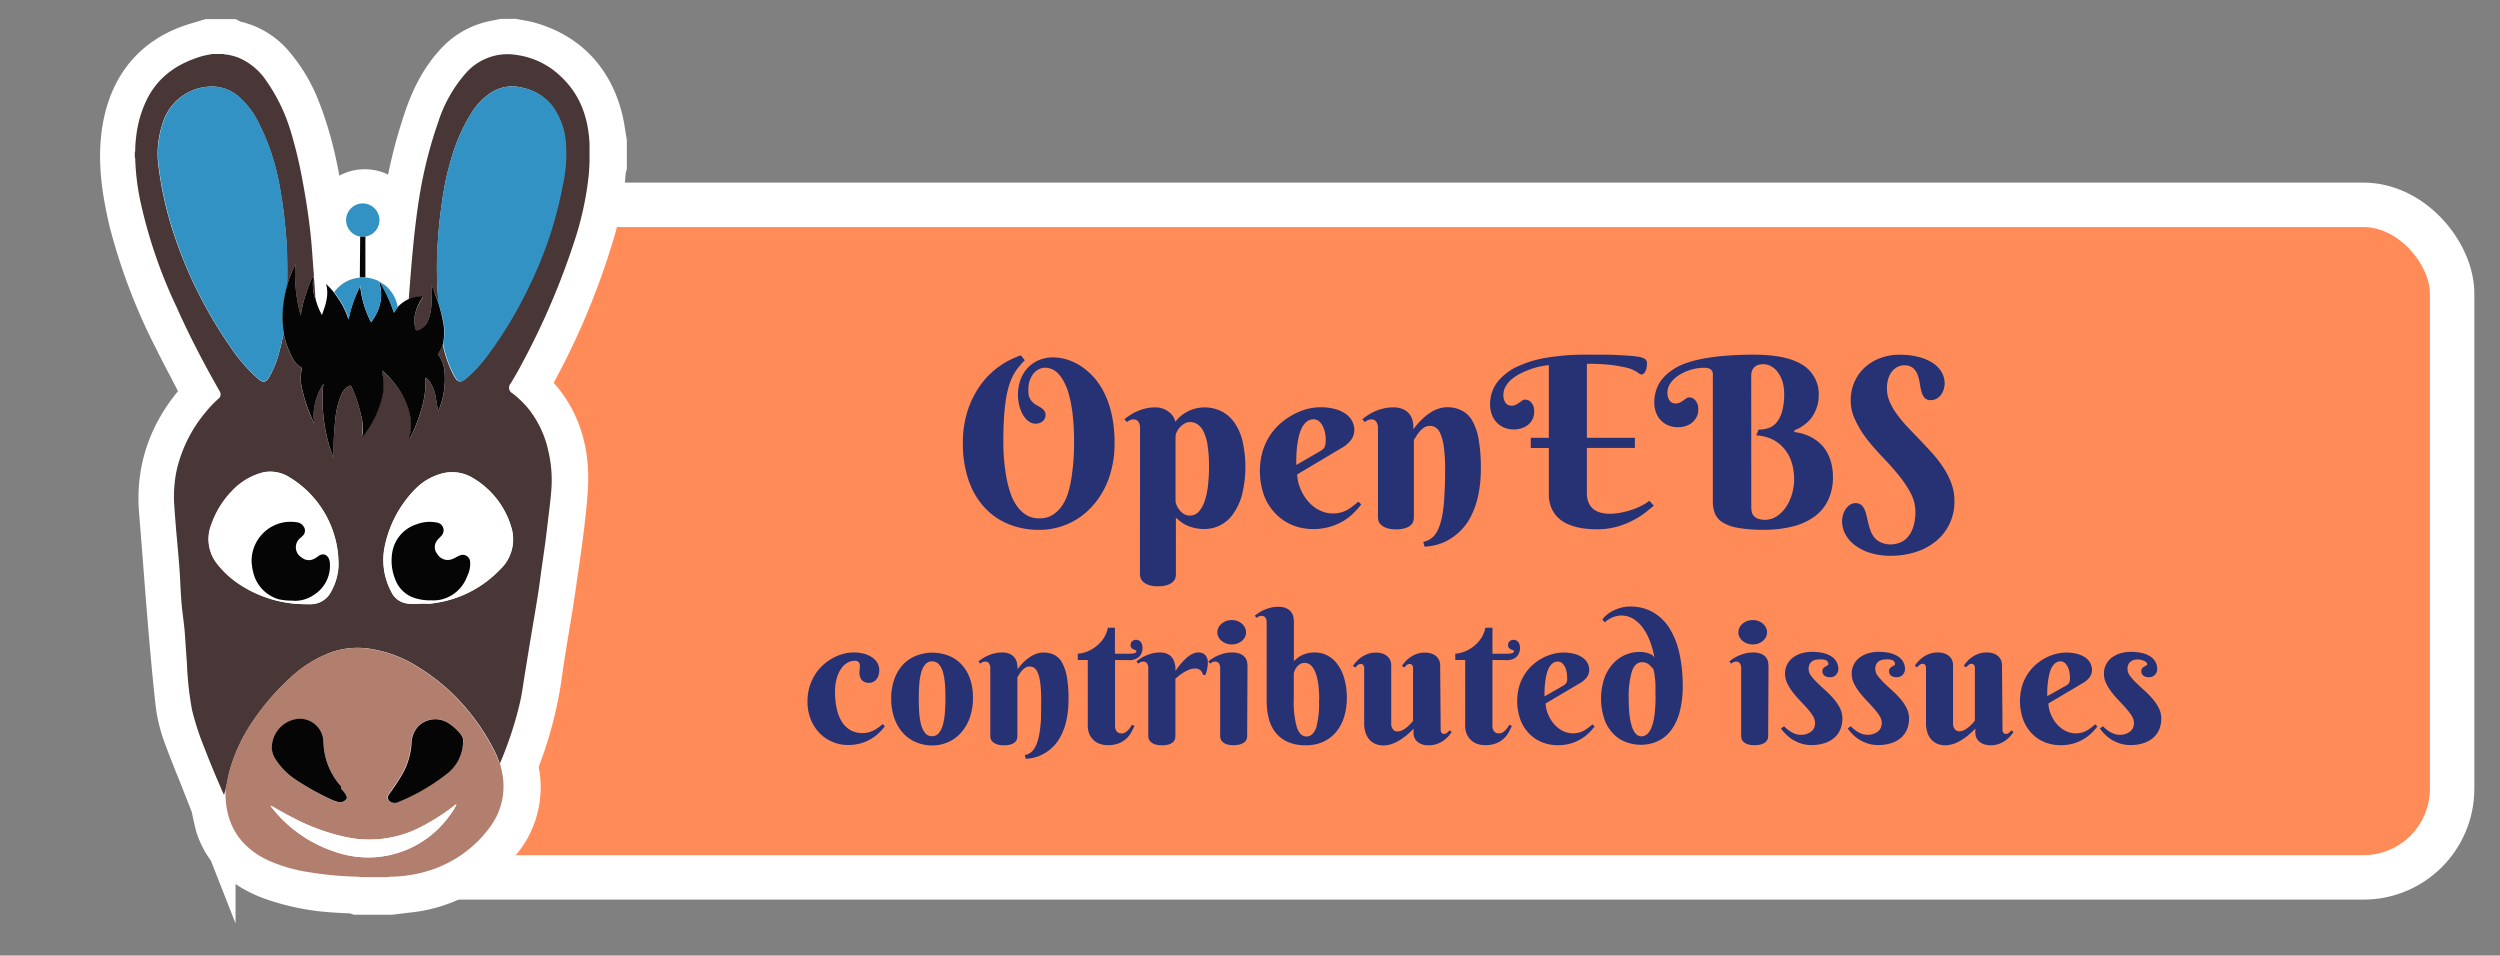 <svg id="Layer_1" data-name="Layer 1" xmlns="http://www.w3.org/2000/svg" xmlns:xlink="http://www.w3.org/1999/xlink" viewBox="0 0 450 172"><rect x="0" y="0" width="450" height="172" fill="#808080" stroke="none"/><defs><style>.cls-1{fill:#ff8c58;stroke-width:8px;}.cls-1,.cls-3{stroke:#fff;stroke-miterlimit:10;}.cls-2{fill:#273274;}.cls-10,.cls-3{fill:#fff;}.cls-3{stroke-width:13px;}.cls-4{fill:#493636;}.cls-5{fill:#b27f6f;}.cls-6{fill:#b18070;}.cls-7{fill:url(#radial-gradient);}.cls-8{fill:url(#radial-gradient-2);}.cls-9{fill:#050505;}.cls-11{fill:url(#radial-gradient-3);}.cls-12{fill:url(#radial-gradient-4);}.cls-13{fill:url(#radial-gradient-5);}.cls-14{fill:#4b3838;}</style><radialGradient id="radial-gradient" cx="40.09" cy="41.79" r="20.53" gradientTransform="translate(0 0.41)" gradientUnits="userSpaceOnUse"><stop offset="0" stop-color="#3192c3"/><stop offset="1" stop-color="#3192c3"/></radialGradient><radialGradient id="radial-gradient-2" cx="90.28" cy="41.78" r="20.53" xlink:href="#radial-gradient"/><radialGradient id="radial-gradient-3" cx="64.37" cy="53.66" r="4.15" xlink:href="#radial-gradient"/><radialGradient id="radial-gradient-4" cx="65.39" cy="39.32" r="2.96" xlink:href="#radial-gradient"/><radialGradient id="radial-gradient-5" cx="69.99" cy="53.22" r="2.28" xlink:href="#radial-gradient"/></defs><title>mule hacktober</title><rect class="cls-1" x="52.17" y="36.87" width="389.21" height="121.06" rx="15.96" ry="15.96"/><path class="cls-2" d="M185.11,70.44a2.73,2.73,0,0,0,.23,1.2,2.7,2.7,0,0,0,.57.79,3.32,3.32,0,0,0,.74.53,8.53,8.53,0,0,1,.74.44,2.46,2.46,0,0,1,.57.52,1.18,1.18,0,0,1,.23.75,1.38,1.38,0,0,1-.54,1.18,2,2,0,0,1-1.25.41,2.07,2.07,0,0,1-1.24-.42,3.74,3.74,0,0,1-1-1.13,6.46,6.46,0,0,1-.68-1.68,8.15,8.15,0,0,1-.25-2,7.8,7.8,0,0,1,.42-2.55,6.32,6.32,0,0,1,1.23-2.14,5.84,5.84,0,0,1,2-1.47,6.6,6.6,0,0,1,2.74-.54,8.5,8.5,0,0,1,2.27.34,9.63,9.63,0,0,1,2.45,1.09,11.92,11.92,0,0,1,2.35,1.93,12.43,12.43,0,0,1,2,2.89,16.85,16.85,0,0,1,1.41,4,22.69,22.69,0,0,1,.52,5.1,18.65,18.65,0,0,1-1.09,6.59,15,15,0,0,1-3,4.94,12.72,12.72,0,0,1-4.32,3.1,12.9,12.9,0,0,1-5.21,1.07,14.62,14.62,0,0,1-5.21-.94,12,12,0,0,1-4.36-2.86,13.82,13.82,0,0,1-3-4.89,19.94,19.94,0,0,1-1.11-7,18.33,18.33,0,0,1,.84-5.72,16.81,16.81,0,0,1,2.27-4.58,14.44,14.44,0,0,1,3.32-3.36,15,15,0,0,1,4-2.07l.71.89A15.6,15.6,0,0,0,183.42,66a9.14,9.14,0,0,0-1,1.47,11.53,11.53,0,0,0-.78,1.89,17.06,17.06,0,0,0-.57,2.52q-.23,1.45-.35,3.34t-.12,4.37A37.14,37.14,0,0,0,181,85a20.25,20.25,0,0,0,.9,3.8,9,9,0,0,0,1.25,2.43,5.84,5.84,0,0,0,1.41,1.36,4,4,0,0,0,1.37.59,6,6,0,0,0,1.17.13,5.84,5.84,0,0,0,1.16-.13,4,4,0,0,0,1.35-.59A5.8,5.8,0,0,0,191,91.27a8.77,8.77,0,0,0,1.22-2.43A21,21,0,0,0,193,85a38.26,38.26,0,0,0,.33-5.47,41.73,41.73,0,0,0-.25-4.89,24.85,24.85,0,0,0-.66-3.56,10.88,10.88,0,0,0-.94-2.42,6.49,6.49,0,0,0-1.1-1.5,3.35,3.35,0,0,0-1.15-.76,3.13,3.13,0,0,0-1.05-.21,2.51,2.51,0,0,0-1.33.35,3.09,3.09,0,0,0-1,.95,4.58,4.58,0,0,0-.6,1.35A5.85,5.85,0,0,0,185.11,70.44Z"/><path class="cls-2" d="M205.21,77a1.93,1.93,0,0,0-.28-1.05,1,1,0,0,0-.95-.45,1.35,1.35,0,0,0-.6.13,3.26,3.26,0,0,0-.54.35l-.44-.52a11.64,11.64,0,0,1,1.07-.78,8.3,8.3,0,0,1,1.28-.68,9.23,9.23,0,0,1,1.48-.48,7.22,7.22,0,0,1,1.67-.19,4,4,0,0,1,1.6.29,4.08,4.08,0,0,1,1.11.7,3,3,0,0,1,.68.85,2.49,2.49,0,0,1,.27.76,5.7,5.7,0,0,1,1-1.06,6.61,6.61,0,0,1,1.25-.82,6.73,6.73,0,0,1,1.44-.53,6.88,6.88,0,0,1,4.59.5,6.42,6.42,0,0,1,2.32,2,10.05,10.05,0,0,1,1.49,3.35,21.07,21.07,0,0,1-.11,9.79,10.8,10.8,0,0,1-1.67,3.48,6.24,6.24,0,0,1-5.05,2.58,7.9,7.9,0,0,1-2-.23,6.93,6.93,0,0,1-1.49-.56,6.28,6.28,0,0,1-1-.68q-.42-.34-.67-.57v10.15a3,3,0,0,1-.08.64,1.54,1.54,0,0,1-.41.72,2.6,2.6,0,0,1-1,.59,4.87,4.87,0,0,1-1.74.25,4.72,4.72,0,0,1-1.74-.26,2.66,2.66,0,0,1-1-.62,1.63,1.63,0,0,1-.42-.73,2.79,2.79,0,0,1-.08-.59Zm6.39,13.25a2.11,2.11,0,0,0,.15.58,3.42,3.42,0,0,0,.46.85,3.3,3.3,0,0,0,.8.78,2.16,2.16,0,0,0,2.76-.35,5.32,5.32,0,0,0,1.06-1.89,13.16,13.16,0,0,0,.6-2.79,29.1,29.1,0,0,0,.19-3.4,25,25,0,0,0-.24-3.77,8.93,8.93,0,0,0-.7-2.49,3.37,3.37,0,0,0-1.09-1.37,2.5,2.5,0,0,0-1.43-.43,1.83,1.83,0,0,0-.92.26,3.5,3.5,0,0,0-.82.64,3.34,3.34,0,0,0-.59.86,2.11,2.11,0,0,0-.23.92Z"/><path class="cls-2" d="M233.5,85.39a5.9,5.9,0,0,0,.2,1.45,8.6,8.6,0,0,0,.57,1.57,8.29,8.29,0,0,0,.93,1.51,7.1,7.1,0,0,0,1.27,1.28,6.07,6.07,0,0,0,1.59.89,5.35,5.35,0,0,0,1.92.33,5.22,5.22,0,0,0,1.35-.17,5.33,5.33,0,0,0,1.17-.46,7.65,7.65,0,0,0,1-.68q.5-.38,1-.82l.52.5a14.21,14.21,0,0,1-1.23,1.42A10.05,10.05,0,0,1,242,93.66a10.43,10.43,0,0,1-2.48,1.12,10.73,10.73,0,0,1-3.23.45,9.82,9.82,0,0,1-3.53-.66,8.75,8.75,0,0,1-3.05-2,9.62,9.62,0,0,1-2.14-3.27,13.18,13.18,0,0,1-.32-8,11.13,11.13,0,0,1,1.3-2.85,10.59,10.59,0,0,1,1.92-2.23,11.9,11.9,0,0,1,2.3-1.59,11.4,11.4,0,0,1,2.47-1,9.78,9.78,0,0,1,2.43-.32,9.68,9.68,0,0,1,2.69.33,6,6,0,0,1,1.91.89,3.71,3.71,0,0,1,1.13,1.3,3.38,3.38,0,0,1,.38,1.55,2.93,2.93,0,0,1-.56,1.76,5.19,5.19,0,0,1-1.5,1.36Zm4.19-4.22a3.32,3.32,0,0,0,.45-.32,1.16,1.16,0,0,0,.28-.37,2,2,0,0,0,.16-.54,5.21,5.21,0,0,0,.05-.8,6.56,6.56,0,0,0-.11-1.15,4.66,4.66,0,0,0-.38-1.2,3,3,0,0,0-.69-.94,1.45,1.45,0,0,0-1-.37,1.93,1.93,0,0,0-1.28.45,3.45,3.45,0,0,0-.87,1.15,7.23,7.23,0,0,0-.54,1.61,17.78,17.78,0,0,0-.3,1.82q-.1.92-.12,1.76t0,1.42Z"/><path class="cls-2" d="M260.12,84.58a29.15,29.15,0,0,0-.24-4.19,8.82,8.82,0,0,0-.64-2.39,2.33,2.33,0,0,0-.87-1.08,2,2,0,0,0-1-.26,1.85,1.85,0,0,0-1.07.32,4,4,0,0,0-.81.74,6.07,6.07,0,0,0-.58.83,5,5,0,0,1-.41.62v13.9a3.17,3.17,0,0,1-.08.66,1.53,1.53,0,0,1-.41.73,2.49,2.49,0,0,1-1,.58,5.09,5.09,0,0,1-1.74.24,4.72,4.72,0,0,1-1.74-.26,2.73,2.73,0,0,1-1-.61,1.56,1.56,0,0,1-.42-.73,2.93,2.93,0,0,1-.08-.6V77a1.93,1.93,0,0,0-.28-1.05,1,1,0,0,0-.95-.45,1.35,1.35,0,0,0-.6.13,3.26,3.26,0,0,0-.54.35l-.44-.52a11.64,11.64,0,0,1,1.07-.78,8.3,8.3,0,0,1,1.28-.68,9.23,9.23,0,0,1,1.48-.48,7.22,7.22,0,0,1,1.67-.19,4.13,4.13,0,0,1,2.1.45,3,3,0,0,1,1.1,1.07,3.36,3.36,0,0,1,.43,1.3,11.09,11.09,0,0,1,.07,1.13,11.37,11.37,0,0,1,1.75-2,8.62,8.62,0,0,1,.89-.73,7.8,7.8,0,0,1,1-.63,6,6,0,0,1,1.17-.45,4.78,4.78,0,0,1,1.26-.17,5.59,5.59,0,0,1,2.51.54A4.47,4.47,0,0,1,265,75.7a10.47,10.47,0,0,1,1.15,3.36,28.57,28.57,0,0,1,.4,5.19,22.4,22.4,0,0,1-.54,5.24,15,15,0,0,1-1.42,3.79,9.81,9.81,0,0,1-2,2.55,10.18,10.18,0,0,1-2.23,1.55,9,9,0,0,1-2.16.78,10.13,10.13,0,0,1-1.78.24l-.23-.85a4.14,4.14,0,0,0,1.16-.46,3.25,3.25,0,0,0,1-.92,6.16,6.16,0,0,0,.77-1.53,14,14,0,0,0,.57-2.32A30.44,30.44,0,0,0,260,89Q260.12,87.12,260.12,84.58Z"/><path class="cls-2" d="M268.22,72.87a6.49,6.49,0,0,1,1.34-4.14,9.93,9.93,0,0,1,3.68-2.8,20.47,20.47,0,0,1,5.44-1.59,41.83,41.83,0,0,1,6.64-.5q1.69,0,3.29,0t2.93.09q1.32.06,2.28.15a10.73,10.73,0,0,1,1.4.19,3.36,3.36,0,0,1,.67.23,1,1,0,0,1,.38.29.93.93,0,0,1,.17.38,2.79,2.79,0,0,1,0,.51,2.7,2.7,0,0,1-.06.55,2.38,2.38,0,0,1-.19.56,1.6,1.6,0,0,1-.31.45.59.59,0,0,1-.82,0l-.56-.37a6.43,6.43,0,0,0-1-.48A10.54,10.54,0,0,0,291.9,66a21.63,21.63,0,0,0-2.56-.37q-1.53-.15-3.7-.15V78.8h8.64v1.83h-8.64v8.13a4.33,4.33,0,0,0,.29,1.67,3,3,0,0,0,.83,1.16,3.35,3.35,0,0,0,1.3.67,6.43,6.43,0,0,0,1.7.21,10.53,10.53,0,0,0,2.13-.22,15.63,15.63,0,0,0,2-.55,12.3,12.3,0,0,0,1.73-.75,7.61,7.61,0,0,0,1.26-.81l.81.89-1.4,1.13a13.67,13.67,0,0,1-2.14,1.4,15.66,15.66,0,0,1-2.94,1.2,13.06,13.06,0,0,1-3.8.51q-.71,0-1.61-.07a13.18,13.18,0,0,1-1.86-.29,9.6,9.6,0,0,1-1.88-.64,5.74,5.74,0,0,1-1.65-1.13,5.46,5.46,0,0,1-1.17-1.74,6.15,6.15,0,0,1-.45-2.46v-8.3h-3.25V78.8h3.25V65.72a14.48,14.48,0,0,0-1.53.24,13.18,13.18,0,0,0-1.77.5,15.76,15.76,0,0,0-1.78.76,7.82,7.82,0,0,0-1.56,1,5.17,5.17,0,0,0-1.11,1.3,3,3,0,0,0-.43,1.55,2.64,2.64,0,0,0,.18,1.06,1.68,1.68,0,0,0,.41.59,1.06,1.06,0,0,0,.47.25,1.73,1.73,0,0,0,1.2-.12,5.06,5.06,0,0,0,.6-.37l.51-.37a.9.9,0,0,1,.55-.18,1.41,1.41,0,0,1,.53.11,1.51,1.51,0,0,1,.52.36,2.08,2.08,0,0,1,.41.66,2.6,2.6,0,0,1,.17,1A3,3,0,0,1,275,76.51a3.57,3.57,0,0,1-1.17.59,4.49,4.49,0,0,1-1.3.2,4.54,4.54,0,0,1-1.8-.34,4,4,0,0,1-1.36-.95,4.08,4.08,0,0,1-.85-1.4A5,5,0,0,1,268.22,72.87Z"/><path class="cls-2" d="M315.65,63.84q6,0,8.88,1.88a6.16,6.16,0,0,1,2.84,5.48,6.43,6.43,0,0,1-.2,1.64,6.87,6.87,0,0,1-.51,1.36A5.89,5.89,0,0,1,326,75.3a6.66,6.66,0,0,1-.81.83,7.45,7.45,0,0,1-2.21,1.33v.31a8.56,8.56,0,0,1,3.48,1.17,7.73,7.73,0,0,1,1.27,1,6.34,6.34,0,0,1,1.11,1.43,8.16,8.16,0,0,1,.79,2,9.76,9.76,0,0,1,.3,2.55,9.42,9.42,0,0,1-.79,3.93,7.78,7.78,0,0,1-2.35,3,11,11,0,0,1-3.9,1.86,20.42,20.42,0,0,1-5.42.65,24.83,24.83,0,0,1-4.65-.35,7.67,7.67,0,0,1-2.79-1,3.45,3.45,0,0,1-1.36-1.63,6,6,0,0,1-.36-2.16V67.34q0-1.14-1.58-1.14a8.28,8.28,0,0,0-2.32.34,8.44,8.44,0,0,0-2.12.94,5.53,5.53,0,0,0-1.55,1.41,2.94,2.94,0,0,0-.6,1.78,2.64,2.64,0,0,0,.18,1.06,1.68,1.68,0,0,0,.41.59,1.06,1.06,0,0,0,.47.25,1.73,1.73,0,0,0,1.2-.12,5.06,5.06,0,0,0,.6-.37l.51-.37a.9.9,0,0,1,.55-.18,1.41,1.41,0,0,1,.53.11,1.51,1.51,0,0,1,.52.36,2.08,2.08,0,0,1,.41.66,2.6,2.6,0,0,1,.17,1,3,3,0,0,1-.32,1.44,3.21,3.21,0,0,1-.83,1,3.46,3.46,0,0,1-1.17.6,4.49,4.49,0,0,1-1.3.2,4.54,4.54,0,0,1-1.8-.34,4,4,0,0,1-1.36-.95,4.06,4.06,0,0,1-.85-1.42,5,5,0,0,1-.29-1.73,6.85,6.85,0,0,1,.65-3,6.71,6.71,0,0,1,1.82-2.28A10.31,10.31,0,0,1,303,65.54a20.68,20.68,0,0,1,3.65-1,36.82,36.82,0,0,1,4.28-.53Q313.2,63.84,315.65,63.84Zm-.42,27.4a4.2,4.2,0,0,0,.09.9,1.59,1.59,0,0,0,.38.74,2,2,0,0,0,.77.5,3.95,3.95,0,0,0,3.38-.47,6.14,6.14,0,0,0,1.65-1.68,8.38,8.38,0,0,0,1.06-2.31,9,9,0,0,0,.38-2.55,10,10,0,0,0-.51-3.34A7,7,0,0,0,321,80.59,6.43,6.43,0,0,0,318.84,79a7.76,7.76,0,0,0-2.71-.63l.42-1.06a4.62,4.62,0,0,0,1.75-.25,3.44,3.44,0,0,0,1.47-1,5.27,5.27,0,0,0,1-2,10.91,10.91,0,0,0,.38-3.11,7.77,7.77,0,0,0-.31-2.29A5.73,5.73,0,0,0,320,67a3.69,3.69,0,0,0-1.19-1.07,2.82,2.82,0,0,0-1.38-.37,3.38,3.38,0,0,0-.84.1,1.8,1.8,0,0,0-.71.35,1.73,1.73,0,0,0-.48.66,2.52,2.52,0,0,0-.18,1Z"/><path class="cls-2" d="M340.27,98a4.72,4.72,0,0,0,1.65-.3,3.69,3.69,0,0,0,1.45-1,5.26,5.26,0,0,0,1-1.82,8.32,8.32,0,0,0,.4-2.75,7.2,7.2,0,0,0-.86-3.39,19.36,19.36,0,0,0-2.17-3.23q-1.3-1.59-2.81-3.16t-2.81-3.2A18.89,18.89,0,0,1,334,75.73a8,8,0,0,1-.87-3.63,8.14,8.14,0,0,1,.7-3.42,7.76,7.76,0,0,1,1.9-2.6,8.52,8.52,0,0,1,2.79-1.65,9.86,9.86,0,0,1,3.41-.58,13.33,13.33,0,0,1,3.45.41,8.73,8.73,0,0,1,2.56,1.1A4.92,4.92,0,0,1,349.5,67a4,4,0,0,1,.54,2,3.86,3.86,0,0,1-.15,1,3,3,0,0,1-.46,1,2.66,2.66,0,0,1-.79.73,2.12,2.12,0,0,1-1.12.29,1.35,1.35,0,0,1-1.14-.47,3.11,3.11,0,0,1-.54-1.15q-.18-.69-.3-1.51a6.92,6.92,0,0,0-.4-1.51,2.91,2.91,0,0,0-.81-1.15,2.35,2.35,0,0,0-1.58-.47,2.69,2.69,0,0,0-1.11.25,3,3,0,0,0-1,.76,3.81,3.81,0,0,0-.72,1.3,5.79,5.79,0,0,0-.27,1.87,6,6,0,0,0,.52,2.43,12.16,12.16,0,0,0,1.38,2.34A25,25,0,0,0,343.49,77l2.23,2.33q1.13,1.18,2.23,2.41a21.07,21.07,0,0,1,1.95,2.57,13.71,13.71,0,0,1,1.38,2.79,9,9,0,0,1,.52,3.06,9.36,9.36,0,0,1-.91,4.19,9.11,9.11,0,0,1-2.46,3.1,11,11,0,0,1-3.63,1.92,14.47,14.47,0,0,1-4.44.67,12.19,12.19,0,0,1-3.76-.53,9,9,0,0,1-2.76-1.4,6,6,0,0,1-1.7-2,5,5,0,0,1-.57-2.3,4.07,4.07,0,0,1,.16-1.07,3.89,3.89,0,0,1,.46-1.05,2.81,2.81,0,0,1,.76-.8,1.8,1.8,0,0,1,1.06-.32,1.56,1.56,0,0,1,1,.31,2.17,2.17,0,0,1,.61.83,6.2,6.2,0,0,1,.38,1.19q.15.67.31,1.35a11.68,11.68,0,0,0,.42,1.35,4,4,0,0,0,.69,1.19,3.13,3.13,0,0,0,1.12.83A4.19,4.19,0,0,0,340.27,98Z"/><path class="cls-2" d="M156.47,122.92a2,2,0,0,1-.83-.15,1.44,1.44,0,0,1-.54-.4,1.65,1.65,0,0,1-.3-.56,2.16,2.16,0,0,1-.1-.64,5.93,5.93,0,0,1,.06-.82,2.72,2.72,0,0,0,0-.71.8.8,0,0,0-.25-.51,1.08,1.08,0,0,0-.73-.19,2.58,2.58,0,0,0-1.17.32,3.31,3.31,0,0,0-1.13,1,5.81,5.81,0,0,0-.84,1.75,8.75,8.75,0,0,0-.33,2.58,13.75,13.75,0,0,0,.31,3,7.28,7.28,0,0,0,.93,2.34,4.48,4.48,0,0,0,1.54,1.5,4.59,4.59,0,0,0,3.21.4,4.64,4.64,0,0,0,.94-.35,6,6,0,0,0,.85-.51q.4-.29.79-.63l.4.38a10.88,10.88,0,0,1-.94,1.08,7.67,7.67,0,0,1-1.38,1.1,7.92,7.92,0,0,1-1.89.86,8.15,8.15,0,0,1-2.46.34,7.1,7.1,0,0,1-2.69-.53,7,7,0,0,1-2.33-1.55,7.59,7.59,0,0,1-1.63-2.46,8.45,8.45,0,0,1-.61-3.3,9.18,9.18,0,0,1,.37-2.65,8.74,8.74,0,0,1,1-2.2,8.26,8.26,0,0,1,1.46-1.73,9.26,9.26,0,0,1,1.75-1.24,8.46,8.46,0,0,1,1.88-.75,7.25,7.25,0,0,1,1.85-.25,7,7,0,0,1,2,.27,4.59,4.59,0,0,1,1.45.71,2.92,2.92,0,0,1,.87,1,2.67,2.67,0,0,1,.29,1.2,3.21,3.21,0,0,1-.12.88,2.24,2.24,0,0,1-.35.73,1.68,1.68,0,0,1-.58.49A1.73,1.73,0,0,1,156.47,122.92Z"/><path class="cls-2" d="M160.42,125.78a10.06,10.06,0,0,1,.6-3.64,7.69,7.69,0,0,1,1.61-2.61A6.53,6.53,0,0,1,165,118a7.59,7.59,0,0,1,2.79-.52,8.15,8.15,0,0,1,2.79.48,6.39,6.39,0,0,1,2.34,1.48,7.23,7.23,0,0,1,1.61,2.53,9.87,9.87,0,0,1,.6,3.62,10.4,10.4,0,0,1-.6,3.68,8.18,8.18,0,0,1-1.61,2.69,6.7,6.7,0,0,1-2.34,1.66,7.13,7.13,0,0,1-2.79.56,7.5,7.5,0,0,1-2.79-.53,6.61,6.61,0,0,1-2.34-1.58,7.67,7.67,0,0,1-1.61-2.62A10.12,10.12,0,0,1,160.42,125.78Zm9.76-.16q0-1.27-.09-2.45a11,11,0,0,0-.34-2.1,3.69,3.69,0,0,0-.73-1.47,1.58,1.58,0,0,0-1.25-.55,1.54,1.54,0,0,0-1.25.58,4,4,0,0,0-.73,1.52,11.12,11.12,0,0,0-.33,2.15q-.08,1.2-.08,2.47t.08,2.48a11.29,11.29,0,0,0,.33,2.16,4,4,0,0,0,.73,1.53,1.54,1.54,0,0,0,1.25.58,1.52,1.52,0,0,0,1.25-.6,4.23,4.23,0,0,0,.73-1.58,12.46,12.46,0,0,0,.34-2.22Q170.18,126.89,170.18,125.62Z"/><path class="cls-2" d="M187.41,126a22.08,22.08,0,0,0-.18-3.19,6.71,6.71,0,0,0-.48-1.82,1.77,1.77,0,0,0-.67-.82,1.55,1.55,0,0,0-.75-.2,1.41,1.41,0,0,0-.82.25,3,3,0,0,0-.62.56,4.65,4.65,0,0,0-.45.63,4.08,4.08,0,0,1-.31.48v10.59a2.45,2.45,0,0,1-.06.5,1.18,1.18,0,0,1-.31.55,1.92,1.92,0,0,1-.73.44,3.88,3.88,0,0,1-1.33.18,3.6,3.6,0,0,1-1.33-.2,2.09,2.09,0,0,1-.74-.47,1.2,1.2,0,0,1-.32-.55,2.24,2.24,0,0,1-.06-.46V120.23a1.48,1.48,0,0,0-.21-.8.79.79,0,0,0-.72-.34,1,1,0,0,0-.46.1,2.5,2.5,0,0,0-.41.27l-.33-.4a9,9,0,0,1,.82-.59,6.29,6.29,0,0,1,1-.51,7,7,0,0,1,1.13-.37,5.52,5.52,0,0,1,1.27-.14,3.15,3.15,0,0,1,1.6.34,2.29,2.29,0,0,1,.84.82,2.55,2.55,0,0,1,.33,1,8.29,8.29,0,0,1,.06.86,8.63,8.63,0,0,1,1.33-1.51,6.56,6.56,0,0,1,.67-.55,6,6,0,0,1,.79-.48,4.63,4.63,0,0,1,.89-.34,3.67,3.67,0,0,1,1-.13,4.27,4.27,0,0,1,1.91.41,3.42,3.42,0,0,1,1.4,1.38,8,8,0,0,1,.87,2.56,21.84,21.84,0,0,1,.3,4,17.08,17.08,0,0,1-.41,4,11.44,11.44,0,0,1-1.08,2.88,7.5,7.5,0,0,1-1.51,1.94,7.82,7.82,0,0,1-1.7,1.18,6.88,6.88,0,0,1-1.64.59,7.71,7.71,0,0,1-1.36.18l-.17-.65a3.16,3.16,0,0,0,.88-.35,2.48,2.48,0,0,0,.74-.7,4.71,4.71,0,0,0,.59-1.17,10.72,10.72,0,0,0,.44-1.77,23.58,23.58,0,0,0,.27-2.51Q187.41,127.93,187.41,126Z"/><path class="cls-2" d="M200.71,118.8v11.71a1.66,1.66,0,0,0,.32,1.17,1.16,1.16,0,0,0,.87.33,1.28,1.28,0,0,0,.76-.24,2.81,2.81,0,0,0,.57-.54,3.38,3.38,0,0,0,.49-.78l.49.22q-.24.51-.56,1.11a4.39,4.39,0,0,1-2.22,2,5.26,5.26,0,0,1-2.05.35,4.36,4.36,0,0,1-1.34-.21,3.15,3.15,0,0,1-1.14-.65,3.25,3.25,0,0,1-.8-1.11,3.86,3.86,0,0,1-.3-1.6V118.8H194v-1.14a4.79,4.79,0,0,0,1.24-.23,6.15,6.15,0,0,0,1.63-.77,6.45,6.45,0,0,0,1.55-1.44,5.51,5.51,0,0,0,1-2.23h1.27v4.68h2.59q1.27,0,1.27-.43a.21.21,0,0,0-.16-.21l-.36-.14a1.15,1.15,0,0,1-.36-.25.72.72,0,0,1-.16-.52.9.9,0,0,1,.28-.7,1,1,0,0,1,.72-.25,1,1,0,0,1,.5.12,1.08,1.08,0,0,1,.36.32,1.42,1.42,0,0,1,.21.45,1.86,1.86,0,0,1,.07.51,2.25,2.25,0,0,1-.6,1.64,2.58,2.58,0,0,1-1.91.61Z"/><path class="cls-2" d="M211.58,120.78a12.93,12.93,0,0,1,1.29-1.66,8.22,8.22,0,0,1,.62-.62,5.81,5.81,0,0,1,.69-.54,3.65,3.65,0,0,1,.74-.38,2.17,2.17,0,0,1,.76-.14,1.68,1.68,0,0,1,1.27.48,1.89,1.89,0,0,1,.46,1.36,6,6,0,0,1-.09,1,7.61,7.61,0,0,1-.34,1.21h-.44a1.47,1.47,0,0,0-.44-.82,1.44,1.44,0,0,0-1-.33,2.67,2.67,0,0,0-1,.18,6,6,0,0,0-.93.45,8.14,8.14,0,0,0-.86.59l-.74.6V132.5a2.33,2.33,0,0,1-.06.49,1.13,1.13,0,0,1-.31.54,2,2,0,0,1-.73.44,3.88,3.88,0,0,1-1.33.18,3.6,3.6,0,0,1-1.33-.2,2.09,2.09,0,0,1-.74-.47,1.2,1.2,0,0,1-.32-.55,2.24,2.24,0,0,1-.06-.46V120.23a1.48,1.48,0,0,0-.21-.8.79.79,0,0,0-.72-.34,1,1,0,0,0-.46.1,2.5,2.5,0,0,0-.41.27l-.33-.4a9,9,0,0,1,.82-.59,6.29,6.29,0,0,1,1-.51,7,7,0,0,1,1.13-.37,5.52,5.52,0,0,1,1.27-.14,3.32,3.32,0,0,1,1.17.18,2.34,2.34,0,0,1,.79.48,2.25,2.25,0,0,1,.48.66,3.66,3.66,0,0,1,.26.74,4,4,0,0,1,.1.71C211.58,120.43,211.58,120.63,211.58,120.78Z"/><path class="cls-2" d="M224.49,132.46a2.16,2.16,0,0,1-.07.5,1.18,1.18,0,0,1-.33.55,2.08,2.08,0,0,1-.75.44,4,4,0,0,1-1.33.18,3.53,3.53,0,0,1-1.32-.2,1.92,1.92,0,0,1-.71-.47,1.18,1.18,0,0,1-.29-.55,2.52,2.52,0,0,1-.06-.46V120.23a1.48,1.48,0,0,0-.21-.8.79.79,0,0,0-.72-.34,1,1,0,0,0-.46.1,2.5,2.5,0,0,0-.41.27l-.33-.4a9,9,0,0,1,.82-.59,6.29,6.29,0,0,1,1-.51,7,7,0,0,1,1.13-.37,5.52,5.52,0,0,1,1.27-.14,3.75,3.75,0,0,1,1.6.28,2.07,2.07,0,0,1,.84.68,2,2,0,0,1,.33.86,6.83,6.83,0,0,1,.06.81Zm-5.36-18.64a1.89,1.89,0,0,1,.2-.85,2.15,2.15,0,0,1,.56-.71,2.74,2.74,0,0,1,.83-.48,2.91,2.91,0,0,1,1-.17,2.87,2.87,0,0,1,1,.17,2.66,2.66,0,0,1,.82.48,2.2,2.2,0,0,1,.55.71,1.92,1.92,0,0,1,0,1.7,2.16,2.16,0,0,1-.55.69,2.77,2.77,0,0,1-.82.47,2.87,2.87,0,0,1-1,.17,2.91,2.91,0,0,1-1-.17,2.85,2.85,0,0,1-.83-.47,2.11,2.11,0,0,1-.56-.69A1.88,1.88,0,0,1,219.12,113.83Z"/><path class="cls-2" d="M228,112a1.47,1.47,0,0,0-.21-.8.79.79,0,0,0-.72-.34,1.16,1.16,0,0,0-.47.09,2,2,0,0,0-.42.26l-.32-.38a9,9,0,0,1,.82-.59,6.38,6.38,0,0,1,1-.52,7,7,0,0,1,1.13-.36,5.53,5.53,0,0,1,1.27-.14,3.38,3.38,0,0,1,1.48.28,2.28,2.28,0,0,1,.86.68,2.23,2.23,0,0,1,.39.87,4.35,4.35,0,0,1,.09.86V119l.49-.44a4.4,4.4,0,0,1,.76-.52,5,5,0,0,1,1.1-.43,5.83,5.83,0,0,1,1.52-.17,4.83,4.83,0,0,1,2,.47,5.12,5.12,0,0,1,1.83,1.47,7.93,7.93,0,0,1,1.32,2.57,12.36,12.36,0,0,1,.51,3.77,11.13,11.13,0,0,1-.47,3.26,8,8,0,0,1-1.39,2.69,6.54,6.54,0,0,1-2.3,1.81,7.31,7.31,0,0,1-3.21.67,7.77,7.77,0,0,1-3.34-.64,5.79,5.79,0,0,1-2.18-1.73,6.84,6.84,0,0,1-1.18-2.53,12.61,12.61,0,0,1-.36-3Zm9.46,14a22.28,22.28,0,0,0-.14-2.59,10.07,10.07,0,0,0-.46-2.12,4.07,4.07,0,0,0-.81-1.44,1.65,1.65,0,0,0-2.1-.27,2.53,2.53,0,0,0-.61.59,2.56,2.56,0,0,0-.35.66,1.73,1.73,0,0,0-.11.44V126a15.77,15.77,0,0,0,.58,5q.58,1.57,1.71,1.57t1.75-1.6A16.43,16.43,0,0,0,237.42,126Z"/><path class="cls-2" d="M259.32,131.13c0,.1,0,.2,0,.31a1.05,1.05,0,0,0,.08.32.58.58,0,0,0,.19.25.6.6,0,0,0,.36.09.79.79,0,0,0,.54-.21q.24-.21.44-.44l.38.33q-.24.33-.59.74a5.16,5.16,0,0,1-.87.77,5,5,0,0,1-1.16.61,4.16,4.16,0,0,1-1.48.25A3.65,3.65,0,0,1,256,134a2.68,2.68,0,0,1-.87-.49,1.93,1.93,0,0,1-.53-.73,2.29,2.29,0,0,1-.17-.9v-.71a12.37,12.37,0,0,1-1.67,1.51q-.38.29-.81.55a8.05,8.05,0,0,1-.89.48,5.62,5.62,0,0,1-1,.34,4,4,0,0,1-1,.13,3.58,3.58,0,0,1-1.63-.34,3,3,0,0,1-1.09-.9,3.71,3.71,0,0,1-.6-1.25,5.27,5.27,0,0,1-.19-1.39v-9.81c0-.09,0-.2,0-.31a1.09,1.09,0,0,0-.08-.32.59.59,0,0,0-.19-.25.6.6,0,0,0-.37-.09.79.79,0,0,0-.53.21,4.27,4.27,0,0,0-.44.44l-.4-.33a9.05,9.05,0,0,1,.59-.74,5.17,5.17,0,0,1,.87-.77,4.94,4.94,0,0,1,1.17-.61,4.17,4.17,0,0,1,1.47-.25,3.73,3.73,0,0,1,1.22.18,2.6,2.6,0,0,1,.87.49,2,2,0,0,1,.52.73,2.31,2.31,0,0,1,.17.9v10.59a1.51,1.51,0,0,0,.07.45,1.46,1.46,0,0,0,.21.42,1.07,1.07,0,0,0,.34.31,1,1,0,0,0,.49.12,2,2,0,0,0,.92-.24,4.39,4.39,0,0,0,.84-.56,6.38,6.38,0,0,0,.66-.64l.4-.47v-9.26c0-.09,0-.2,0-.31a1.06,1.06,0,0,0-.08-.32.58.58,0,0,0-.19-.25.6.6,0,0,0-.36-.09.8.8,0,0,0-.53.21,4.27,4.27,0,0,0-.44.44l-.4-.33q.24-.33.59-.74a5.17,5.17,0,0,1,.87-.77,5,5,0,0,1,1.17-.61,4.16,4.16,0,0,1,1.47-.25,3.73,3.73,0,0,1,1.22.18,2.58,2.58,0,0,1,.87.49,2,2,0,0,1,.52.73,2.31,2.31,0,0,1,.17.9Z"/><path class="cls-2" d="M268.64,118.8v11.71a1.66,1.66,0,0,0,.32,1.17,1.16,1.16,0,0,0,.87.33,1.28,1.28,0,0,0,.76-.24,2.81,2.81,0,0,0,.57-.54,3.38,3.38,0,0,0,.49-.78l.49.22q-.24.51-.56,1.11a4.39,4.39,0,0,1-2.22,2,5.26,5.26,0,0,1-2.05.35,4.36,4.36,0,0,1-1.34-.21,3.15,3.15,0,0,1-1.14-.65,3.25,3.25,0,0,1-.8-1.11,3.86,3.86,0,0,1-.3-1.6V118.8h-1.78v-1.14a4.79,4.79,0,0,0,1.24-.23,6.15,6.15,0,0,0,1.63-.77,6.45,6.45,0,0,0,1.55-1.44,5.51,5.51,0,0,0,1-2.23h1.27v4.68h2.59q1.27,0,1.27-.43a.21.21,0,0,0-.16-.21l-.36-.14a1.15,1.15,0,0,1-.36-.25.72.72,0,0,1-.16-.52.9.9,0,0,1,.28-.7,1,1,0,0,1,.72-.25,1,1,0,0,1,.5.12,1.08,1.08,0,0,1,.36.32,1.42,1.42,0,0,1,.21.45,1.86,1.86,0,0,1,.07.51,2.25,2.25,0,0,1-.6,1.64,2.58,2.58,0,0,1-1.91.61Z"/><path class="cls-2" d="M278.22,126.62a4.5,4.5,0,0,0,.15,1.1,6.48,6.48,0,0,0,.44,1.2,6.37,6.37,0,0,0,.71,1.15,5.44,5.44,0,0,0,1,1,4.64,4.64,0,0,0,1.21.68,4.08,4.08,0,0,0,1.46.25,4,4,0,0,0,1-.13,4,4,0,0,0,.89-.35,5.82,5.82,0,0,0,.79-.51q.38-.29.76-.63l.4.38a10.88,10.88,0,0,1-.94,1.08,7.67,7.67,0,0,1-1.38,1.1,7.92,7.92,0,0,1-1.89.86,8.15,8.15,0,0,1-2.46.34,7.48,7.48,0,0,1-2.69-.5,6.67,6.67,0,0,1-2.33-1.5,7.32,7.32,0,0,1-1.63-2.49,10,10,0,0,1-.25-6.13,8.49,8.49,0,0,1,1-2.17,8.08,8.08,0,0,1,1.46-1.7,9,9,0,0,1,1.75-1.21,8.66,8.66,0,0,1,1.88-.73,7.7,7.7,0,0,1,3.9,0,4.57,4.57,0,0,1,1.45.68,2.82,2.82,0,0,1,.87,1,2.57,2.57,0,0,1,.29,1.18,2.24,2.24,0,0,1-.43,1.34,4,4,0,0,1-1.14,1Zm3.19-3.22a2.5,2.5,0,0,0,.34-.25.9.9,0,0,0,.21-.29,1.53,1.53,0,0,0,.12-.41,3.93,3.93,0,0,0,0-.61A5.06,5.06,0,0,0,282,121a3.54,3.54,0,0,0-.29-.91,2.29,2.29,0,0,0-.52-.71,1.1,1.1,0,0,0-.76-.29,1.47,1.47,0,0,0-1,.34,2.63,2.63,0,0,0-.67.88,5.49,5.49,0,0,0-.41,1.23,13.73,13.73,0,0,0-.23,1.39q-.08.7-.1,1.34t0,1.08Z"/><path class="cls-2" d="M297.79,118.31a16.5,16.5,0,0,0-.84-3,10,10,0,0,0-1.29-2.37,6,6,0,0,0-1.71-1.57,4,4,0,0,0-2.07-.57,3.88,3.88,0,0,0-1.15.16,4.57,4.57,0,0,0-.9.37,4.62,4.62,0,0,0-.63.41l-.36.29-.41-.55a5.3,5.3,0,0,1,.93-.92,6.13,6.13,0,0,1,1.2-.73,7.5,7.5,0,0,1,1.37-.48,6.1,6.1,0,0,1,1.44-.17,8.13,8.13,0,0,1,4.13,1,8.56,8.56,0,0,1,3,2.89,14.26,14.26,0,0,1,1.79,4.52,26.55,26.55,0,0,1,.6,5.88,17.86,17.86,0,0,1-.53,4.6,9.9,9.9,0,0,1-1.52,3.32,6.35,6.35,0,0,1-2.39,2,7.23,7.23,0,0,1-3.17.67,7.57,7.57,0,0,1-2.48-.44,6.19,6.19,0,0,1-2.29-1.42,7.37,7.37,0,0,1-1.67-2.58,11.76,11.76,0,0,1-.09-7.46,8,8,0,0,1,1.52-2.62,6.49,6.49,0,0,1,2.21-1.63,6.4,6.4,0,0,1,2.65-.56,4.84,4.84,0,0,1,1,.09,4.29,4.29,0,0,1,.75.21,3.38,3.38,0,0,1,.56.28Zm.19,7v-.71q0-.53,0-1.22t-.11-1.47a9.61,9.61,0,0,0-.25-1.44,5.58,5.58,0,0,0-.85-.88,1.82,1.82,0,0,0-1.2-.39q-1.24,0-1.82,1.62a16,16,0,0,0-.58,5,25.3,25.3,0,0,0,.13,2.73,11.22,11.22,0,0,0,.41,2.12,3.73,3.73,0,0,0,.71,1.38,1.34,1.34,0,0,0,1,.49Q298,132.53,298,125.29Z"/><path class="cls-2" d="M318.27,132.46a2.16,2.16,0,0,1-.07.5,1.18,1.18,0,0,1-.33.55,2.08,2.08,0,0,1-.75.44,4,4,0,0,1-1.33.18,3.53,3.53,0,0,1-1.32-.2,1.92,1.92,0,0,1-.71-.47,1.18,1.18,0,0,1-.29-.55,2.52,2.52,0,0,1-.06-.46V120.23a1.48,1.48,0,0,0-.21-.8.79.79,0,0,0-.72-.34,1,1,0,0,0-.46.1,2.5,2.5,0,0,0-.41.27l-.33-.4a9,9,0,0,1,.82-.59,6.29,6.29,0,0,1,1-.51,7,7,0,0,1,1.13-.37,5.52,5.52,0,0,1,1.27-.14,3.75,3.75,0,0,1,1.6.28,2.07,2.07,0,0,1,.84.68,2,2,0,0,1,.33.86,6.83,6.83,0,0,1,.06.81Zm-5.36-18.64a1.89,1.89,0,0,1,.2-.85,2.15,2.15,0,0,1,.56-.71,2.74,2.74,0,0,1,.83-.48,2.91,2.91,0,0,1,1-.17,2.87,2.87,0,0,1,1,.17,2.66,2.66,0,0,1,.82.48,2.2,2.2,0,0,1,.55.71,1.92,1.92,0,0,1,0,1.7,2.16,2.16,0,0,1-.55.69,2.77,2.77,0,0,1-.82.47,2.87,2.87,0,0,1-1,.17,2.91,2.91,0,0,1-1-.17,2.85,2.85,0,0,1-.83-.47,2.11,2.11,0,0,1-.56-.69A1.88,1.88,0,0,1,312.9,113.83Z"/><path class="cls-2" d="M327.36,118.71a2.45,2.45,0,0,0-.69.09,1.57,1.57,0,0,0-.58.31,1.46,1.46,0,0,0-.4.54,1.89,1.89,0,0,0-.14.77,2.05,2.05,0,0,0,.45,1.23,10.61,10.61,0,0,0,1.13,1.27q.68.66,1.46,1.36a16.28,16.28,0,0,1,1.46,1.49,8.44,8.44,0,0,1,1.13,1.67,4.14,4.14,0,0,1,.45,1.9,5,5,0,0,1-.39,2,4.15,4.15,0,0,1-1.11,1.5,5,5,0,0,1-1.75.94,7.5,7.5,0,0,1-2.28.33,6,6,0,0,1-2-.31,7.14,7.14,0,0,1-1.58-.76,6.87,6.87,0,0,1-1.18-1,6.35,6.35,0,0,1-.76-.92l.56-.4a5.44,5.44,0,0,0,1.23,1,4.13,4.13,0,0,0,.83.39,2.8,2.8,0,0,0,.91.15,3,3,0,0,0,1.87-.55,1.9,1.9,0,0,0,.73-1.62,2.37,2.37,0,0,0-.4-1.24,9.76,9.76,0,0,0-1-1.32q-.6-.68-1.3-1.41a18.74,18.74,0,0,1-1.3-1.51,8.86,8.86,0,0,1-1-1.6,3.89,3.89,0,0,1-.4-1.71,3.6,3.6,0,0,1,.4-1.74,3.67,3.67,0,0,1,1.08-1.24,4.82,4.82,0,0,1,1.54-.74,6.5,6.5,0,0,1,1.79-.25,9.1,9.1,0,0,1,1.94.19,4.76,4.76,0,0,1,1.5.58,2.79,2.79,0,0,1,1,1,2.66,2.66,0,0,1,.34,1.36,1.52,1.52,0,0,1-.4,1,1.41,1.41,0,0,1-1.11.44,1.6,1.6,0,0,1-1-.29,1,1,0,0,1-.36-.8.77.77,0,0,1,.17-.52,1.48,1.48,0,0,1,.37-.31l.37-.21a.26.26,0,0,0,.17-.23.79.79,0,0,0-.48-.71A2.52,2.52,0,0,0,327.36,118.71Z"/><path class="cls-2" d="M339.36,118.71a2.45,2.45,0,0,0-.69.09,1.57,1.57,0,0,0-.58.31,1.46,1.46,0,0,0-.4.54,1.89,1.89,0,0,0-.14.77,2.05,2.05,0,0,0,.45,1.23,10.61,10.61,0,0,0,1.13,1.27q.68.66,1.46,1.36a16.28,16.28,0,0,1,1.46,1.49,8.44,8.44,0,0,1,1.13,1.67,4.14,4.14,0,0,1,.45,1.9,5,5,0,0,1-.39,2,4.15,4.15,0,0,1-1.11,1.5,5,5,0,0,1-1.75.94,7.5,7.5,0,0,1-2.28.33,6,6,0,0,1-2-.31,7.14,7.14,0,0,1-1.58-.76,6.87,6.87,0,0,1-1.18-1,6.35,6.35,0,0,1-.76-.92l.56-.4a5.44,5.44,0,0,0,1.23,1,4.13,4.13,0,0,0,.83.39,2.8,2.8,0,0,0,.91.15,3,3,0,0,0,1.87-.55,1.9,1.9,0,0,0,.73-1.62,2.37,2.37,0,0,0-.4-1.24,9.76,9.76,0,0,0-1-1.32q-.6-.68-1.3-1.41a18.74,18.74,0,0,1-1.3-1.51,8.86,8.86,0,0,1-1-1.6,3.89,3.89,0,0,1-.4-1.71,3.6,3.6,0,0,1,.4-1.74,3.67,3.67,0,0,1,1.08-1.24,4.82,4.82,0,0,1,1.54-.74,6.5,6.5,0,0,1,1.79-.25,9.1,9.1,0,0,1,1.94.19,4.76,4.76,0,0,1,1.5.58,2.79,2.79,0,0,1,1,1,2.66,2.66,0,0,1,.34,1.36,1.52,1.52,0,0,1-.4,1,1.41,1.41,0,0,1-1.11.44,1.6,1.6,0,0,1-1-.29,1,1,0,0,1-.36-.8.77.77,0,0,1,.17-.52,1.48,1.48,0,0,1,.37-.31l.37-.21a.26.26,0,0,0,.17-.23.79.79,0,0,0-.48-.71A2.52,2.52,0,0,0,339.36,118.71Z"/><path class="cls-2" d="M360.45,131.13c0,.1,0,.2,0,.31a1.05,1.05,0,0,0,.08.32.58.58,0,0,0,.19.25.6.6,0,0,0,.36.09.79.79,0,0,0,.54-.21q.24-.21.44-.44l.38.33q-.24.33-.59.74a5.16,5.16,0,0,1-.87.77,5,5,0,0,1-1.16.61,4.16,4.16,0,0,1-1.48.25,3.65,3.65,0,0,1-1.21-.18,2.68,2.68,0,0,1-.87-.49,1.93,1.93,0,0,1-.53-.73,2.29,2.29,0,0,1-.17-.9v-.71a12.37,12.37,0,0,1-1.67,1.51q-.38.29-.81.55a8.05,8.05,0,0,1-.89.48,5.62,5.62,0,0,1-1,.34,4,4,0,0,1-1,.13,3.58,3.58,0,0,1-1.63-.34,3,3,0,0,1-1.09-.9,3.71,3.71,0,0,1-.6-1.25,5.27,5.27,0,0,1-.19-1.39v-9.81c0-.09,0-.2,0-.31a1.09,1.09,0,0,0-.08-.32.59.59,0,0,0-.19-.25.6.6,0,0,0-.37-.09.79.79,0,0,0-.53.21,4.27,4.27,0,0,0-.44.44l-.4-.33a9.05,9.05,0,0,1,.59-.74,5.17,5.17,0,0,1,.87-.77,4.94,4.94,0,0,1,1.17-.61,4.17,4.17,0,0,1,1.47-.25,3.73,3.73,0,0,1,1.22.18,2.6,2.6,0,0,1,.87.49,2,2,0,0,1,.52.73,2.31,2.31,0,0,1,.17.9v10.59a1.51,1.51,0,0,0,.07.45,1.46,1.46,0,0,0,.21.42,1.07,1.07,0,0,0,.34.31,1,1,0,0,0,.49.12,2,2,0,0,0,.92-.24,4.39,4.39,0,0,0,.84-.56,6.38,6.38,0,0,0,.66-.64l.4-.47v-9.26c0-.09,0-.2,0-.31a1.06,1.06,0,0,0-.08-.32.58.58,0,0,0-.19-.25.6.6,0,0,0-.36-.09.8.8,0,0,0-.53.21,4.27,4.27,0,0,0-.44.44l-.4-.33q.24-.33.59-.74a5.17,5.17,0,0,1,.87-.77,5,5,0,0,1,1.17-.61,4.16,4.16,0,0,1,1.47-.25,3.73,3.73,0,0,1,1.22.18,2.58,2.58,0,0,1,.87.49,2,2,0,0,1,.52.73,2.31,2.31,0,0,1,.17.9Z"/><path class="cls-2" d="M368.72,126.62a4.5,4.5,0,0,0,.15,1.1,6.48,6.48,0,0,0,.44,1.2,6.37,6.37,0,0,0,.71,1.15,5.44,5.44,0,0,0,1,1,4.64,4.64,0,0,0,1.21.68,4.08,4.08,0,0,0,1.46.25,4,4,0,0,0,1-.13,4,4,0,0,0,.89-.35,5.82,5.82,0,0,0,.79-.51q.38-.29.76-.63l.4.38a10.88,10.88,0,0,1-.94,1.08,7.67,7.67,0,0,1-1.38,1.1,7.92,7.92,0,0,1-1.89.86,8.15,8.15,0,0,1-2.46.34,7.48,7.48,0,0,1-2.69-.5,6.67,6.67,0,0,1-2.33-1.5,7.32,7.32,0,0,1-1.63-2.49,10,10,0,0,1-.25-6.13,8.49,8.49,0,0,1,1-2.17,8.08,8.08,0,0,1,1.46-1.7,9,9,0,0,1,1.75-1.21,8.66,8.66,0,0,1,1.88-.73,7.7,7.7,0,0,1,3.9,0,4.57,4.57,0,0,1,1.45.68,2.82,2.82,0,0,1,.87,1,2.57,2.57,0,0,1,.29,1.18,2.24,2.24,0,0,1-.43,1.34,4,4,0,0,1-1.14,1Zm3.19-3.22a2.5,2.5,0,0,0,.34-.25.9.9,0,0,0,.21-.29,1.53,1.53,0,0,0,.12-.41,3.93,3.93,0,0,0,0-.61,5.06,5.06,0,0,0-.09-.88,3.54,3.54,0,0,0-.29-.91,2.29,2.29,0,0,0-.52-.71,1.1,1.1,0,0,0-.76-.29,1.47,1.47,0,0,0-1,.34,2.63,2.63,0,0,0-.67.88,5.49,5.49,0,0,0-.41,1.23,13.73,13.73,0,0,0-.23,1.39q-.08.7-.1,1.34t0,1.08Z"/><path class="cls-2" d="M384.76,118.71a2.45,2.45,0,0,0-.69.09,1.57,1.57,0,0,0-.58.31,1.46,1.46,0,0,0-.4.54,1.89,1.89,0,0,0-.14.77,2.05,2.05,0,0,0,.45,1.23,10.61,10.61,0,0,0,1.13,1.27q.68.66,1.46,1.36a16.28,16.28,0,0,1,1.46,1.49,8.44,8.44,0,0,1,1.13,1.67,4.14,4.14,0,0,1,.45,1.9,5,5,0,0,1-.39,2,4.15,4.15,0,0,1-1.11,1.5,5,5,0,0,1-1.75.94,7.5,7.5,0,0,1-2.28.33,6,6,0,0,1-2-.31,7.14,7.14,0,0,1-1.58-.76,6.87,6.87,0,0,1-1.18-1,6.35,6.35,0,0,1-.76-.92l.56-.4a5.44,5.44,0,0,0,1.23,1,4.13,4.13,0,0,0,.83.39,2.8,2.8,0,0,0,.91.15,3,3,0,0,0,1.87-.55,1.9,1.9,0,0,0,.73-1.62,2.37,2.37,0,0,0-.4-1.24,9.76,9.76,0,0,0-1-1.32q-.6-.68-1.3-1.41a18.74,18.74,0,0,1-1.3-1.51,8.86,8.86,0,0,1-1-1.6,3.89,3.89,0,0,1-.4-1.71,3.6,3.6,0,0,1,.4-1.74,3.67,3.67,0,0,1,1.08-1.24,4.82,4.82,0,0,1,1.54-.74,6.5,6.5,0,0,1,1.79-.25,9.1,9.1,0,0,1,1.94.19,4.76,4.76,0,0,1,1.5.58,2.79,2.79,0,0,1,1,1,2.66,2.66,0,0,1,.34,1.36,1.52,1.52,0,0,1-.4,1,1.41,1.41,0,0,1-1.11.44,1.6,1.6,0,0,1-1-.29,1,1,0,0,1-.36-.8.77.77,0,0,1,.17-.52,1.48,1.48,0,0,1,.37-.31l.37-.21a.26.26,0,0,0,.17-.23A.79.79,0,0,0,386,119,2.52,2.52,0,0,0,384.76,118.71Z"/><path class="cls-3" d="M106.33,25.74v3.7a3.84,3.84,0,0,0-.15.66,47.21,47.21,0,0,1-1.74,10.29,126.9,126.9,0,0,1-12.24,28.5c-.63,1.1-.63,1.4.25,2.11,5.46,4.38,7.33,10.32,6.86,17-.4,5.75-1.31,11.46-2.12,17.17-.7,4.93-1.64,9.82-2.34,14.75A67,67,0,0,1,90.38,137a2.4,2.4,0,0,0,0,1.43,12.38,12.38,0,0,1-2.51,11.31A21.45,21.45,0,0,1,73.1,157.8l-2.92.35H64.89a3.24,3.24,0,0,0-.66-.18c-1.23-.08-2.46-.1-3.69-.2a38.08,38.08,0,0,1-11.16-2.29c-3.6-1.44-6.51-3.69-7.78-7.5a41.51,41.51,0,0,1-1-5c-.19-.21-.43-.36-.51-.57-1.42-3.5-2.89-7-4.19-10.52a23.44,23.44,0,0,1-1.41-5.42c-.64-5.73-1.13-11.48-1.6-17.24S32,97.74,31.53,92c-.7-7.77,2.11-14.16,7.46-19.6,1-1,1-1.07.35-2.25-1.82-3.41-3.71-6.79-5.41-10.26A99.53,99.53,0,0,1,26,39.06C24.84,34,24,28.83,24.88,23.57c1.11-6.48,4.56-11,11-13,.69-.22,1.38-.42,2.08-.63h2.82a1.78,1.78,0,0,0,.4.16,9.69,9.69,0,0,1,6,3.49,24.58,24.58,0,0,1,4.14,7c2.76,7,3.88,14.28,4.73,21.65.44,3.84.56,7.71.93,11.56a14.09,14.09,0,0,0,1,2.95l.26-.06a9,9,0,0,0,.72-5.41l1.4,1.51a6.1,6.1,0,0,1,4-2.5c.61-.1.77-.35.76-.91q0-2.9,0-5.81a.94.94,0,0,0-.68-1,2.87,2.87,0,0,1-1.68-3.32,2.93,2.93,0,0,1,3-2.28,2.87,2.87,0,0,1,2.82,2.53,2.82,2.82,0,0,1-1.94,3.16.77.77,0,0,0-.61.89c0,2,0,3.93,0,5.9,0,.6.21.77.78.89a6.17,6.17,0,0,1,4.88,4.43c.06.21.16.4.26.64a6.88,6.88,0,0,1,1-.78,1.58,1.58,0,0,0,.94-1.49c.34-4.12.71-8.23,1.13-12.34a82.43,82.43,0,0,1,3.53-17C79.72,20,81.25,16.33,84,13.33a10,10,0,0,1,5.46-3.17l1.36-.27h1.41c.8.16,1.61.25,2.39.48,6.15,1.8,9.74,6,11.16,12.12C106,23.56,106.14,24.66,106.33,25.74Z"/><path class="cls-4" d="M38.2,9.72h2.06c.06.09.16.06.24.07a9.53,9.53,0,0,1,2.56.65,11.37,11.37,0,0,1,4.87,4.1,31.6,31.6,0,0,1,4.42,9.17,78.94,78.94,0,0,1,2.1,8.8q.87,4.54,1.4,9.14c.29,2.55.42,5.12.64,7.68a21.09,21.09,0,0,0-1.37,3.43,20.92,20.92,0,0,0-1,4.09,27.74,27.74,0,0,1-.95-9.36,32.14,32.14,0,0,0-1.48,3.81,8.69,8.69,0,0,1,0-1c0-2.08,0-4.15-.11-6.23a87.35,87.35,0,0,0-1.24-10.43,40.64,40.64,0,0,0-3.68-11.28,15.06,15.06,0,0,0-3.28-4.57,7.43,7.43,0,0,0-4.76-2.2,9.27,9.27,0,0,0-9.37,6.68,17,17,0,0,0-.67,8.06,62.25,62.25,0,0,0,2.21,10.22A79.41,79.41,0,0,0,41.38,62.32a29.92,29.92,0,0,0,5,5.8c1,.88,1.52.77,2.17-.39a18.82,18.82,0,0,0,1.75-4.48c.28-1.06.51-2.14.76-3.2a15.57,15.57,0,0,0,.77,2.65c.58,1.28,1,2.68,2.36,3.42a.25.25,0,0,1,.12.32,7.7,7.7,0,0,0,.1,3.74A24.08,24.08,0,0,0,55.58,74a17.48,17.48,0,0,0,1,2.28,8.35,8.35,0,0,1,.14-3.7,11,11,0,0,1,1.47-3.46,29.15,29.15,0,0,0,1.87,13.42,1.49,1.49,0,0,0,0-.2,51.67,51.67,0,0,1,.31-7,14.42,14.42,0,0,1,1-4.11,3.07,3.07,0,0,1,1.46-1.73c.21-.1.34-.09.45.15A25.59,25.59,0,0,1,65,74.81a8.38,8.38,0,0,1,.14,3.56c0,.07,0,.17,0,.2s.17-.08.23-.16a18,18,0,0,0,3.48-7.54,11,11,0,0,0,.14-2.14c0-.7-.2-1.37-.25-2.06h0A17.14,17.14,0,0,1,71,69a14,14,0,0,1,2.72,5.24A8.91,8.91,0,0,1,74,77.28c-.06.6-.23,1.19-.25,1.79l-.05.08,0,0,0-.1c.07-.11.14-.21.2-.32a30.81,30.81,0,0,0,2-5.2,16.89,16.89,0,0,0,.71-4.88c0-.19,0-.39,0-.64a2.61,2.61,0,0,1,.74.7,7.21,7.21,0,0,1,1.14,3.1c.14.74.25,1.49.37,2.23a5.66,5.66,0,0,0,.41-1,14.85,14.85,0,0,0,.74-6.3A6,6,0,0,0,79,64a.4.4,0,0,1,0-.53,6.11,6.11,0,0,0,.69-1.59,1.31,1.31,0,0,1,0,.14,21.32,21.32,0,0,0,2,5.62c.69,1.25,1.22,1.33,2.3.38a25.79,25.79,0,0,0,3.38-3.65,74.79,74.79,0,0,0,7.9-13.12,70.44,70.44,0,0,0,5.87-17.66,26.36,26.36,0,0,0,.56-8.45,12.69,12.69,0,0,0-2.48-6.24A9.1,9.1,0,0,0,94,15.79a7,7,0,0,0-6.14,1.27,11.79,11.79,0,0,0-2.74,2.87,31.54,31.54,0,0,0-3.64,7.82,50.62,50.62,0,0,0-1.9,8.5c-.31,2.15-.57,4.31-.71,6.49-.06,1-.14,2-.18,3-.06,1.66-.05,3.32,0,5,0,1.2.19,2.4.17,3.6-.24-.62-.47-1.25-.72-1.87-.16-.39-.32-.78-.49-1.18.05,1.08,0,2.15,0,3.21a8.28,8.28,0,0,1-.54,3,3,3,0,0,1-1.79,1.94c-.28.1-.43.08-.54-.24a4.92,4.92,0,0,1-.14-2.35A9.09,9.09,0,0,1,76,53.71c.05-.09.15-.17.11-.27s-.2-.07-.31-.07a6.46,6.46,0,0,0-2.23.53c.23-3,.46-6.05.75-9.08s.65-6.16,1.14-9.22a78.62,78.62,0,0,1,3.45-13.72,24.71,24.71,0,0,1,5-8.78,10,10,0,0,1,9.26-3.18,14.19,14.19,0,0,1,7.75,3.82c3.47,3.22,4.94,7.34,5.19,12v3.48a32.83,32.83,0,0,1-.26,3.33,57.44,57.44,0,0,1-2.16,9.95,134.23,134.23,0,0,1-9.86,23.18c-.59,1.13-1.24,2.23-1.9,3.33a1.14,1.14,0,0,0,.3,1.78l.24.19a17,17,0,0,1,2.82,2.81,18.51,18.51,0,0,1,3.43,7.48,22.73,22.73,0,0,1,.56,6.29c-.09,1.61-.29,3.2-.48,4.79-.22,1.8-.42,3.59-.66,5.39-.3,2.22-.64,4.43-.93,6.65-.38,2.84-.87,5.67-1.35,8.5s-.89,5.39-1.33,8.08c-.32,1.92-.55,3.86-1,5.76A66.61,66.61,0,0,1,90,137.39c-.13-.07-.13-.21-.17-.33-.21-.5-.38-1-.62-1.51a38.86,38.86,0,0,0-6.49-9.41,35.48,35.48,0,0,0-7.33-6,22.12,22.12,0,0,0-9.48-3.45,14.44,14.44,0,0,0-7,1,22.31,22.31,0,0,0-6.8,4.46,43.56,43.56,0,0,0-7,8.3,30.32,30.32,0,0,0-3.67,8c-.36,1.24-.54,2.51-.85,3.76l-.27.86-.14-.28c-1.17-2.67-2.31-5.36-3.35-8.08a48.63,48.63,0,0,1-2.27-6.94,58.07,58.07,0,0,1-.91-8.29q-.19-2.61-.36-5.23c-.1-1.47-.31-2.92-.48-4.38-.22-1.93-.3-3.86-.4-5.79-.12-2.25-.33-4.49-.53-6.74q-.28-3-.49-6.09a23.42,23.42,0,0,1,.4-6.57,25,25,0,0,1,5.25-10.52,20.8,20.8,0,0,1,2.22-2.34,1,1,0,0,0,.26-1.42l-.18-.33c-2.74-4.82-5.31-9.74-7.56-14.81A88.25,88.25,0,0,1,25.22,36a43.35,43.35,0,0,1-.88-7.41c0-.08,0-.18-.07-.23V27.29c.1,0,.08-.12.07-.19a19.77,19.77,0,0,1,.15-2.31,20.35,20.35,0,0,1,1.95-6.89c2.07-4.16,5.58-6.51,9.92-7.79C37,9.94,37.59,9.85,38.2,9.72Zm38.13,98.93c.34,0,.69,0,1,0s.68-.07,1-.13a20.12,20.12,0,0,0,11.63-6,7.43,7.43,0,0,0,2-7.78,15.18,15.18,0,0,0-6.79-8.68A7.16,7.16,0,0,0,79,85.4,10.34,10.34,0,0,0,74.79,88a20.54,20.54,0,0,0-5.52,10.2,12.08,12.08,0,0,0,1.13,8.28,3.67,3.67,0,0,0,3,2.16C74.41,108.79,75.37,108.62,76.33,108.65ZM55,108.75h.62a4.11,4.11,0,0,0,3.73-1.86A10.67,10.67,0,0,0,60.89,102a18.3,18.3,0,0,0-9-16.21,6.35,6.35,0,0,0-4.61-.76,11.63,11.63,0,0,0-5.55,3.34,16.31,16.31,0,0,0-3.67,5.92,7.13,7.13,0,0,0,1.06,7.26,16.64,16.64,0,0,0,3.56,3.35A21.58,21.58,0,0,0,55,108.75Z"/><path class="cls-5" d="M90,137.39c.13.58.28,1.15.39,1.73a12.26,12.26,0,0,1-2.38,10,21.43,21.43,0,0,1-10.87,7.62,24.8,24.8,0,0,1-6.81,1.07c-.12,0-.26-.07-.35.07H64.7c-.05-.11-.15-.07-.23-.07a63.56,63.56,0,0,1-9-.84,28.23,28.23,0,0,1-7.37-2.18c-5-2.42-7.49-6.45-7.51-12,0-.19.1-.4-.06-.57.31-1.25.49-2.52.85-3.76a30.32,30.32,0,0,1,3.67-8,43.56,43.56,0,0,1,7-8.3,22.31,22.31,0,0,1,6.8-4.46,14.44,14.44,0,0,1,7-1,22.12,22.12,0,0,1,9.48,3.45,35.48,35.48,0,0,1,7.33,6,38.86,38.86,0,0,1,6.49,9.41c.24.49.41,1,.62,1.51C89.84,137.18,89.84,137.32,90,137.39Zm-7.83,7.38a.76.76,0,0,0-.32.2,37.16,37.16,0,0,1-7.13,4.4,20.18,20.18,0,0,1-12.15,1.37,37.19,37.19,0,0,1-9.83-3.55c-1.36-.68-2.67-1.46-4-2.19h0c0,.2.15.31.26.45a23.79,23.79,0,0,0,11.21,7.84A18,18,0,0,0,81,146.68a8.82,8.82,0,0,0,1.18-1.89l0,0,0,0Zm1.22-11.11a1.9,1.9,0,0,0-.42-1.43,8.57,8.57,0,0,0-2.11-2,4.36,4.36,0,0,0-5.58.45A4.73,4.73,0,0,0,74,133.9a12.9,12.9,0,0,1-2,6c-.62,1-1.29,2-2,3a.87.87,0,0,0,.32,1.42,1.41,1.41,0,0,0,1.32,0,35.9,35.9,0,0,0,8.64-5A7.4,7.4,0,0,0,83.35,133.66Zm-34.43.77a4,4,0,0,0,.63,2.24,12.63,12.63,0,0,0,3.78,3.79,48.91,48.91,0,0,0,6.27,3.48,7.74,7.74,0,0,0,1.32.46,1.29,1.29,0,0,0,1.22-.33.59.59,0,0,0,.19-.78,3,3,0,0,0-.64-.94c-.13-.13-.29-.26-.27-.44a.7.7,0,0,0-.26-.59c-.15-.17-.3-.35-.44-.53a12.43,12.43,0,0,1-2.51-7.15,4.25,4.25,0,0,0-4.94-4.18A5.28,5.28,0,0,0,48.92,134.43Z"/><path class="cls-6" d="M106.05,25.7h.07v3.5h-.07Z"/><path class="cls-7" d="M51.06,60c-.25,1.07-.48,2.14-.76,3.2a18.82,18.82,0,0,1-1.75,4.48c-.65,1.16-1.17,1.26-2.17.39a29.92,29.92,0,0,1-5-5.8A79.41,79.41,0,0,1,30.84,40.54a62.25,62.25,0,0,1-2.21-10.22,17,17,0,0,1,.67-8.06,9.27,9.27,0,0,1,9.37-6.68,7.43,7.43,0,0,1,4.76,2.2,15.06,15.06,0,0,1,3.28,4.57,40.64,40.64,0,0,1,3.68,11.28,87.35,87.35,0,0,1,1.24,10.43c.13,2.07.15,4.15.11,6.23a8.69,8.69,0,0,0,0,1c0,.12-.05.25-.09.37a21.28,21.28,0,0,0-.77,5.91C50.86,58.42,51,59.23,51.06,60Z"/><path class="cls-8" d="M78.84,54.36c0-1.2-.13-2.4-.17-3.6-.05-1.66-.06-3.32,0-5,0-1,.11-2,.18-3,.14-2.17.4-4.33.71-6.49a50.62,50.62,0,0,1,1.9-8.5,31.54,31.54,0,0,1,3.64-7.82,11.79,11.79,0,0,1,2.74-2.87A7,7,0,0,1,94,15.79a9.1,9.1,0,0,1,5.34,3.13,12.69,12.69,0,0,1,2.48,6.24,26.36,26.36,0,0,1-.56,8.45,70.44,70.44,0,0,1-5.87,17.66,74.79,74.79,0,0,1-7.9,13.12A25.79,25.79,0,0,1,84.08,68c-1.08,1-1.61.87-2.3-.38a21.32,21.32,0,0,1-2-5.62,1.31,1.31,0,0,0,0-.14,9.81,9.81,0,0,0,0-4.1A29.33,29.33,0,0,0,78.84,54.36Z"/><path class="cls-9" d="M78.84,54.36a29.33,29.33,0,0,1,.89,3.44,9.81,9.81,0,0,1,0,4.1A6.11,6.11,0,0,1,79,63.49.4.4,0,0,0,79,64a6,6,0,0,1,1,2.72,14.85,14.85,0,0,1-.74,6.3,5.66,5.66,0,0,1-.41,1c-.12-.74-.24-1.49-.37-2.23a7.21,7.21,0,0,0-1.14-3.1,2.61,2.61,0,0,0-.74-.7c0,.25,0,.44,0,.64a16.89,16.89,0,0,1-.71,4.88,30.81,30.81,0,0,1-2,5.2c-.05.11-.13.21-.2.32h0c0-.6.19-1.19.25-1.79a8.91,8.91,0,0,0-.29-3.06A14,14,0,0,0,71,69a17.15,17.15,0,0,0-2.19-2.3l0,0,0,0c0,.69.23,1.36.25,2.06a11,11,0,0,1-.14,2.14,18,18,0,0,1-3.48,7.54c-.06.08-.1.2-.23.16s-.06-.13,0-.2A8.38,8.38,0,0,0,65,74.81a25.59,25.59,0,0,0-1.72-5.17c-.1-.24-.24-.25-.45-.15a3.07,3.07,0,0,0-1.46,1.73,14.42,14.42,0,0,0-1,4.11,51.67,51.67,0,0,0-.31,7,1.49,1.49,0,0,1,0,.2A29.15,29.15,0,0,1,58.21,69.1a11,11,0,0,0-1.47,3.46,8.35,8.35,0,0,0-.14,3.7,17.48,17.48,0,0,1-1-2.28,24.08,24.08,0,0,1-1.17-3.8,7.7,7.7,0,0,1-.1-3.74.25.25,0,0,0-.12-.32c-1.37-.74-1.78-2.14-2.36-3.42A15.57,15.57,0,0,1,51.06,60c-.08-.82-.2-1.63-.22-2.45a21.28,21.28,0,0,1,.77-5.91c0-.12.06-.24.09-.37a32.14,32.14,0,0,1,1.48-3.81,27.74,27.74,0,0,0,.95,9.36,20.92,20.92,0,0,1,1-4.09,21.09,21.09,0,0,1,1.37-3.43l0,.3a.47.47,0,0,0-.07.13,8.09,8.09,0,0,0,0,2.64,3.57,3.57,0,0,0,.35,1.34,11.76,11.76,0,0,0,1.17,3c.67-1.88,1.31-3.66.73-5.6v0a12,12,0,0,1,1.43,1.53,24.61,24.61,0,0,1,1.62,2.47,17.37,17.37,0,0,1,1,2.41,21.75,21.75,0,0,1,2.1-6A18.3,18.3,0,0,0,66.79,58a6.61,6.61,0,0,0,.72-1.11,7.62,7.62,0,0,0,1-5.1,4.74,4.74,0,0,1-.23-1.07l.08,0a27,27,0,0,1,2.55,5.55,8.1,8.1,0,0,1,.72-1.05,6.12,6.12,0,0,1,1.92-1.38,6.46,6.46,0,0,1,2.23-.53c.1,0,.25-.06.31.07s-.06.18-.11.27a9.09,9.09,0,0,0-1.33,3.16,4.92,4.92,0,0,0,.14,2.35c.1.32.25.34.54.24a3,3,0,0,0,1.79-1.94,8.28,8.28,0,0,0,.54-3c0-1.06,0-2.12,0-3.21.16.39.33.78.49,1.18C78.36,53.11,78.6,53.74,78.84,54.36Z"/><path class="cls-10" d="M76.33,108.65c-1,0-1.92.15-2.89,0a3.67,3.67,0,0,1-3-2.16,12.08,12.08,0,0,1-1.13-8.28A20.54,20.54,0,0,1,74.79,88,10.34,10.34,0,0,1,79,85.4a7.16,7.16,0,0,1,6.14.68A15.18,15.18,0,0,1,92,94.76a7.43,7.43,0,0,1-2,7.78,20.12,20.12,0,0,1-11.63,6c-.34.05-.68.1-1,.13S76.67,108.65,76.33,108.65Zm1.31-.59a6.72,6.72,0,0,0,1.74-.13,6.58,6.58,0,0,0,4.73-4.21,5,5,0,0,0,.54-2.53A1.34,1.34,0,0,0,82.72,100a7,7,0,0,0-.67.34,4.34,4.34,0,0,1-.8.35,2.17,2.17,0,0,1-2.52-1,1.94,1.94,0,0,1,.08-2.54c.2-.26.46-.47.67-.72a1.41,1.41,0,0,0-.82-2.38,6.61,6.61,0,0,0-3.63.31A6.42,6.42,0,0,0,70.69,99a9,9,0,0,0,.46,5.32,5.51,5.51,0,0,0,3.64,3.39A9.19,9.19,0,0,0,77.64,108.06Z"/><path class="cls-10" d="M55,108.75a21.58,21.58,0,0,1-12.26-3.82,16.64,16.64,0,0,1-3.56-3.35,7.13,7.13,0,0,1-1.06-7.26,16.31,16.31,0,0,1,3.67-5.92,11.63,11.63,0,0,1,5.55-3.34,6.35,6.35,0,0,1,4.61.76,18.3,18.3,0,0,1,9,16.21,10.67,10.67,0,0,1-1.57,4.86,4.11,4.11,0,0,1-3.73,1.86Zm-9.67-7.58c0,.22,0,.56.08.9a5.55,5.55,0,0,0,.15.74,6.62,6.62,0,0,0,4.66,5,10.77,10.77,0,0,0,2.29.23,5.88,5.88,0,0,0,3.86-.94,6.19,6.19,0,0,0,3-6c-.1-1.1-1-1.85-2.15-1a4,4,0,0,1-.64.4,2,2,0,0,1-2.27-.22,2.14,2.14,0,0,1-.15-3.58c.12-.11.24-.22.35-.34a1.27,1.27,0,0,0,.13-1.69A1.66,1.66,0,0,0,53.37,94a7.77,7.77,0,0,0-2.15.06A7.06,7.06,0,0,0,45.29,101.18Z"/><path class="cls-9" d="M73.76,79.07l0,.1,0,0,.05-.08Z"/><path class="cls-9" d="M83.35,133.66a7.4,7.4,0,0,1-3,5.7,35.9,35.9,0,0,1-8.64,5,1.41,1.41,0,0,1-1.32,0,.87.87,0,0,1-.32-1.42c.7-1,1.37-1.95,2-3a12.9,12.9,0,0,0,2-6,4.73,4.73,0,0,1,1.23-3.22,4.36,4.36,0,0,1,5.58-.45,8.57,8.57,0,0,1,2.11,2A1.9,1.9,0,0,1,83.35,133.66Z"/><path class="cls-9" d="M48.92,134.43a5.28,5.28,0,0,1,4.37-5,4.25,4.25,0,0,1,4.94,4.18,12.43,12.43,0,0,0,2.51,7.15c.14.18.28.36.44.53a.7.7,0,0,1,.26.59c0,.18.14.31.27.44a3,3,0,0,1,.64.94.59.59,0,0,1-.19.78,1.29,1.29,0,0,1-1.22.33,7.74,7.74,0,0,1-1.32-.46,48.91,48.91,0,0,1-6.27-3.48,12.63,12.63,0,0,1-3.78-3.79A4,4,0,0,1,48.92,134.43Z"/><path class="cls-10" d="M48.71,145c1.33.73,2.64,1.51,4,2.19a37.19,37.19,0,0,0,9.83,3.55,20.18,20.18,0,0,0,12.15-1.37,37.16,37.16,0,0,0,7.13-4.4.76.76,0,0,1,.32-.2l0,0A8.87,8.87,0,0,1,81,146.68a18,18,0,0,1-20.79,6.6A23.79,23.79,0,0,1,49,145.44c-.11-.13-.26-.25-.26-.45Z"/><path class="cls-10" d="M82.14,144.77l0,0,0,0,0,0Z"/><path class="cls-10" d="M48.71,145h0Z"/><path class="cls-11" d="M68.28,50.77a4.74,4.74,0,0,0,.23,1.07,7.62,7.62,0,0,1-1,5.1A6.61,6.61,0,0,1,66.79,58a18.3,18.3,0,0,1-1.91-6.54,21.75,21.75,0,0,0-2.1,6,17.37,17.37,0,0,0-1-2.41,24.61,24.61,0,0,0-1.62-2.47A6.26,6.26,0,0,1,64.53,50l.3-.06a4.58,4.58,0,0,0,1,0,8,8,0,0,1,2.22.59A.49.49,0,0,1,68.28,50.77Z"/><path class="cls-12" d="M64.83,42.58a3,3,0,1,1,.94,0A4.38,4.38,0,0,1,64.83,42.58Z"/><path class="cls-9" d="M64.83,42.58a4.38,4.38,0,0,0,.94,0q0,3.21,0,6.42c0,.3,0,.61,0,.91a4.58,4.58,0,0,1-1,0Z"/><path class="cls-13" d="M71.62,55.28a8.1,8.1,0,0,0-.72,1.05,27,27,0,0,0-2.55-5.55,4.78,4.78,0,0,1,1.89,1.51,6.09,6.09,0,0,1,1.31,2.81A1.07,1.07,0,0,0,71.62,55.28Z"/><path class="cls-14" d="M56.77,53.75a3.57,3.57,0,0,1-.35-1.34,8.09,8.09,0,0,1,0-2.64.47.47,0,0,1,.07-.13C56.6,51,56.71,52.38,56.77,53.75Z"/><path class="cls-9" d="M58.67,51.1l-.05,0,0,0,0,.06Z"/><path class="cls-14" d="M68.81,66.68l0,0,0,0Z"/><path class="cls-9" d="M77.64,108.06a9.19,9.19,0,0,1-2.85-.37,5.51,5.51,0,0,1-3.64-3.39A9,9,0,0,1,70.69,99,6.42,6.42,0,0,1,75,94.37a6.61,6.61,0,0,1,3.63-.31,1.41,1.41,0,0,1,.82,2.38c-.21.25-.47.47-.67.72a1.94,1.94,0,0,0-.08,2.54,2.17,2.17,0,0,0,2.52,1,4.34,4.34,0,0,0,.8-.35,7,7,0,0,1,.67-.34,1.34,1.34,0,0,1,1.94,1.18,5,5,0,0,1-.54,2.53,6.58,6.58,0,0,1-4.73,4.21A6.72,6.72,0,0,1,77.64,108.06Z"/><path class="cls-9" d="M45.29,101.18A7.06,7.06,0,0,1,51.22,94,7.77,7.77,0,0,1,53.37,94a1.66,1.66,0,0,1,1.26.74,1.27,1.27,0,0,1-.13,1.69c-.11.12-.23.23-.35.34a2.14,2.14,0,0,0,.15,3.58,2,2,0,0,0,2.27.22,4,4,0,0,0,.64-.4c1.13-.87,2-.12,2.15,1a6.19,6.19,0,0,1-3,6,5.88,5.88,0,0,1-3.86.94,10.77,10.77,0,0,1-2.29-.23,6.62,6.62,0,0,1-4.66-5,5.55,5.55,0,0,1-.15-.74C45.33,101.73,45.31,101.39,45.29,101.18Z"/></svg>
